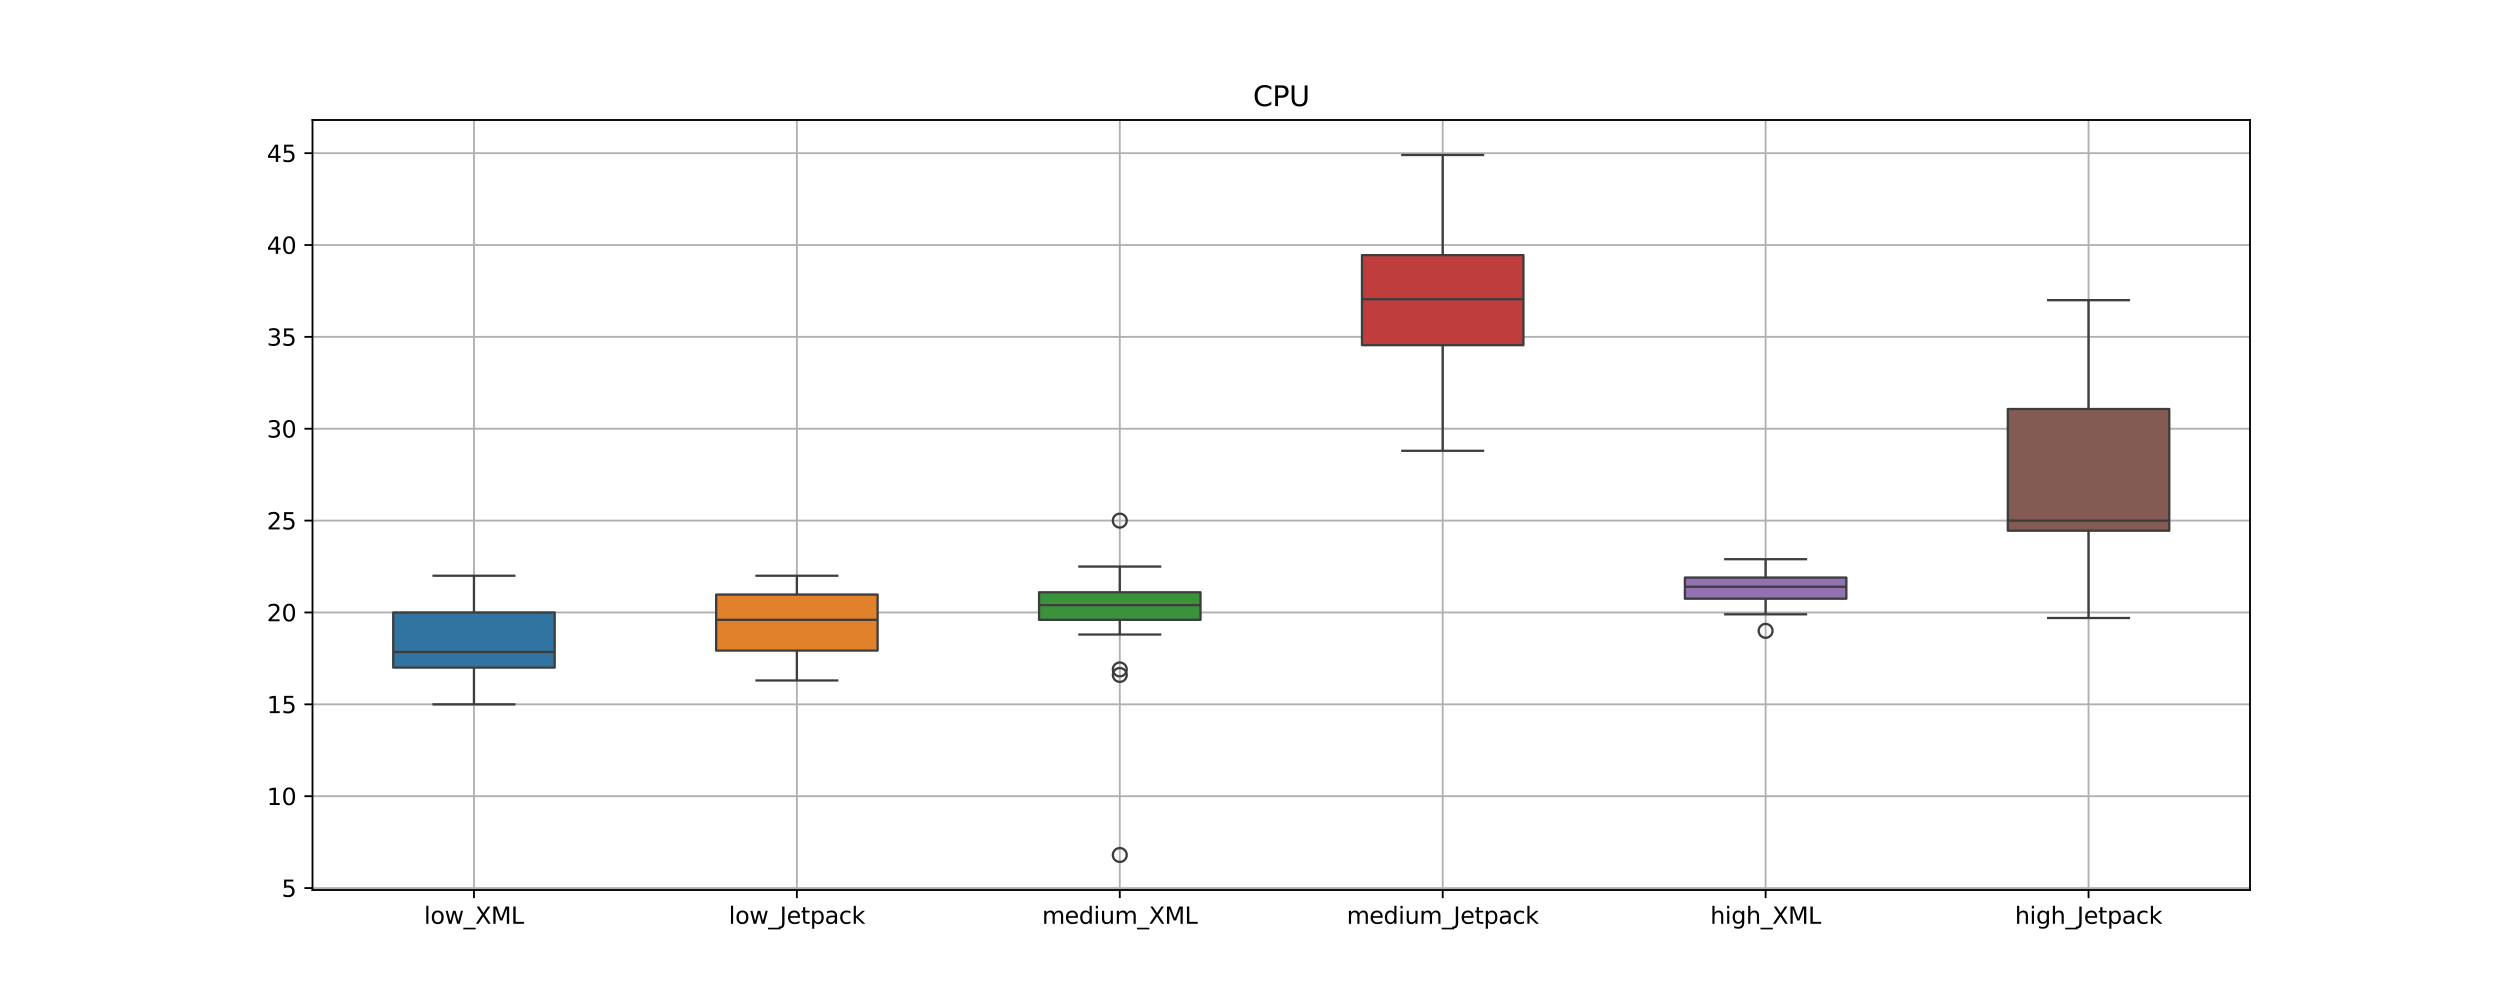 <?xml version="1.0" encoding="utf-8" standalone="no"?>
<!DOCTYPE svg PUBLIC "-//W3C//DTD SVG 1.1//EN"
  "http://www.w3.org/Graphics/SVG/1.1/DTD/svg11.dtd">
<svg xmlns:xlink="http://www.w3.org/1999/xlink" width="1080pt" height="432pt" viewBox="0 0 1080 432" xmlns="http://www.w3.org/2000/svg" version="1.1">
 <defs>
  <style type="text/css">*{stroke-linejoin: round; stroke-linecap: butt}</style>
 </defs>
 <g id="figure_1">
  <g id="patch_1">
   <path d="M 0 432 
L 1080 432 
L 1080 0 
L 0 0 
z
" style="fill: #ffffff"/>
  </g>
  <g id="axes_1">
   <g id="patch_2">
    <path d="M 135 384.48 
L 972 384.48 
L 972 51.84 
L 135 51.84 
z
" style="fill: #ffffff"/>
   </g>
   <g id="matplotlib.axis_1">
    <g id="xtick_1">
     <g id="line2d_1">
      <path d="M 204.75 384.48 
L 204.75 51.84 
" clip-path="url(#paa2e2b55b1)" style="fill: none; stroke: #b0b0b0; stroke-width: 0.8; stroke-linecap: square"/>
     </g>
     <g id="line2d_2">
      <defs>
       <path id="mb64f7fcd3d" d="M 0 0 
L 0 3.5 
" style="stroke: #000000; stroke-width: 0.8"/>
      </defs>
      <g>
       <use xlink:href="#mb64f7fcd3d" x="204.75" y="384.48" style="stroke: #000000; stroke-width: 0.8"/>
      </g>
     </g>
     <g id="text_1">
      <!-- low_XML -->
      <g transform="translate(183.188 399.078) scale(0.1 -0.1)">
       <defs>
        <path id="DejaVuSans-6c" d="M 603 4863 
L 1178 4863 
L 1178 0 
L 603 0 
L 603 4863 
z
" transform="scale(0.016)"/>
        <path id="DejaVuSans-6f" d="M 1959 3097 
Q 1497 3097 1228 2736 
Q 959 2375 959 1747 
Q 959 1119 1226 758 
Q 1494 397 1959 397 
Q 2419 397 2687 759 
Q 2956 1122 2956 1747 
Q 2956 2369 2687 2733 
Q 2419 3097 1959 3097 
z
M 1959 3584 
Q 2709 3584 3137 3096 
Q 3566 2609 3566 1747 
Q 3566 888 3137 398 
Q 2709 -91 1959 -91 
Q 1206 -91 779 398 
Q 353 888 353 1747 
Q 353 2609 779 3096 
Q 1206 3584 1959 3584 
z
" transform="scale(0.016)"/>
        <path id="DejaVuSans-77" d="M 269 3500 
L 844 3500 
L 1563 769 
L 2278 3500 
L 2956 3500 
L 3675 769 
L 4391 3500 
L 4966 3500 
L 4050 0 
L 3372 0 
L 2619 2869 
L 1863 0 
L 1184 0 
L 269 3500 
z
" transform="scale(0.016)"/>
        <path id="DejaVuSans-5f" d="M 3263 -1063 
L 3263 -1509 
L -63 -1509 
L -63 -1063 
L 3263 -1063 
z
" transform="scale(0.016)"/>
        <path id="DejaVuSans-58" d="M 403 4666 
L 1081 4666 
L 2241 2931 
L 3406 4666 
L 4084 4666 
L 2584 2425 
L 4184 0 
L 3506 0 
L 2194 1984 
L 872 0 
L 191 0 
L 1856 2491 
L 403 4666 
z
" transform="scale(0.016)"/>
        <path id="DejaVuSans-4d" d="M 628 4666 
L 1569 4666 
L 2759 1491 
L 3956 4666 
L 4897 4666 
L 4897 0 
L 4281 0 
L 4281 4097 
L 3078 897 
L 2444 897 
L 1241 4097 
L 1241 0 
L 628 0 
L 628 4666 
z
" transform="scale(0.016)"/>
        <path id="DejaVuSans-4c" d="M 628 4666 
L 1259 4666 
L 1259 531 
L 3531 531 
L 3531 0 
L 628 0 
L 628 4666 
z
" transform="scale(0.016)"/>
       </defs>
       <use xlink:href="#DejaVuSans-6c"/>
       <use xlink:href="#DejaVuSans-6f" x="27.783"/>
       <use xlink:href="#DejaVuSans-77" x="88.965"/>
       <use xlink:href="#DejaVuSans-5f" x="170.752"/>
       <use xlink:href="#DejaVuSans-58" x="220.752"/>
       <use xlink:href="#DejaVuSans-4d" x="289.258"/>
       <use xlink:href="#DejaVuSans-4c" x="375.537"/>
      </g>
     </g>
    </g>
    <g id="xtick_2">
     <g id="line2d_3">
      <path d="M 344.25 384.48 
L 344.25 51.84 
" clip-path="url(#paa2e2b55b1)" style="fill: none; stroke: #b0b0b0; stroke-width: 0.8; stroke-linecap: square"/>
     </g>
     <g id="line2d_4">
      <g>
       <use xlink:href="#mb64f7fcd3d" x="344.25" y="384.48" style="stroke: #000000; stroke-width: 0.8"/>
      </g>
     </g>
     <g id="text_2">
      <!-- low_Jetpack -->
      <g transform="translate(314.818 399.078) scale(0.1 -0.1)">
       <defs>
        <path id="DejaVuSans-4a" d="M 628 4666 
L 1259 4666 
L 1259 325 
Q 1259 -519 939 -900 
Q 619 -1281 -91 -1281 
L -331 -1281 
L -331 -750 
L -134 -750 
Q 284 -750 456 -515 
Q 628 -281 628 325 
L 628 4666 
z
" transform="scale(0.016)"/>
        <path id="DejaVuSans-65" d="M 3597 1894 
L 3597 1613 
L 953 1613 
Q 991 1019 1311 708 
Q 1631 397 2203 397 
Q 2534 397 2845 478 
Q 3156 559 3463 722 
L 3463 178 
Q 3153 47 2828 -22 
Q 2503 -91 2169 -91 
Q 1331 -91 842 396 
Q 353 884 353 1716 
Q 353 2575 817 3079 
Q 1281 3584 2069 3584 
Q 2775 3584 3186 3129 
Q 3597 2675 3597 1894 
z
M 3022 2063 
Q 3016 2534 2758 2815 
Q 2500 3097 2075 3097 
Q 1594 3097 1305 2825 
Q 1016 2553 972 2059 
L 3022 2063 
z
" transform="scale(0.016)"/>
        <path id="DejaVuSans-74" d="M 1172 4494 
L 1172 3500 
L 2356 3500 
L 2356 3053 
L 1172 3053 
L 1172 1153 
Q 1172 725 1289 603 
Q 1406 481 1766 481 
L 2356 481 
L 2356 0 
L 1766 0 
Q 1100 0 847 248 
Q 594 497 594 1153 
L 594 3053 
L 172 3053 
L 172 3500 
L 594 3500 
L 594 4494 
L 1172 4494 
z
" transform="scale(0.016)"/>
        <path id="DejaVuSans-70" d="M 1159 525 
L 1159 -1331 
L 581 -1331 
L 581 3500 
L 1159 3500 
L 1159 2969 
Q 1341 3281 1617 3432 
Q 1894 3584 2278 3584 
Q 2916 3584 3314 3078 
Q 3713 2572 3713 1747 
Q 3713 922 3314 415 
Q 2916 -91 2278 -91 
Q 1894 -91 1617 61 
Q 1341 213 1159 525 
z
M 3116 1747 
Q 3116 2381 2855 2742 
Q 2594 3103 2138 3103 
Q 1681 3103 1420 2742 
Q 1159 2381 1159 1747 
Q 1159 1113 1420 752 
Q 1681 391 2138 391 
Q 2594 391 2855 752 
Q 3116 1113 3116 1747 
z
" transform="scale(0.016)"/>
        <path id="DejaVuSans-61" d="M 2194 1759 
Q 1497 1759 1228 1600 
Q 959 1441 959 1056 
Q 959 750 1161 570 
Q 1363 391 1709 391 
Q 2188 391 2477 730 
Q 2766 1069 2766 1631 
L 2766 1759 
L 2194 1759 
z
M 3341 1997 
L 3341 0 
L 2766 0 
L 2766 531 
Q 2569 213 2275 61 
Q 1981 -91 1556 -91 
Q 1019 -91 701 211 
Q 384 513 384 1019 
Q 384 1609 779 1909 
Q 1175 2209 1959 2209 
L 2766 2209 
L 2766 2266 
Q 2766 2663 2505 2880 
Q 2244 3097 1772 3097 
Q 1472 3097 1187 3025 
Q 903 2953 641 2809 
L 641 3341 
Q 956 3463 1253 3523 
Q 1550 3584 1831 3584 
Q 2591 3584 2966 3190 
Q 3341 2797 3341 1997 
z
" transform="scale(0.016)"/>
        <path id="DejaVuSans-63" d="M 3122 3366 
L 3122 2828 
Q 2878 2963 2633 3030 
Q 2388 3097 2138 3097 
Q 1578 3097 1268 2742 
Q 959 2388 959 1747 
Q 959 1106 1268 751 
Q 1578 397 2138 397 
Q 2388 397 2633 464 
Q 2878 531 3122 666 
L 3122 134 
Q 2881 22 2623 -34 
Q 2366 -91 2075 -91 
Q 1284 -91 818 406 
Q 353 903 353 1747 
Q 353 2603 823 3093 
Q 1294 3584 2113 3584 
Q 2378 3584 2631 3529 
Q 2884 3475 3122 3366 
z
" transform="scale(0.016)"/>
        <path id="DejaVuSans-6b" d="M 581 4863 
L 1159 4863 
L 1159 1991 
L 2875 3500 
L 3609 3500 
L 1753 1863 
L 3688 0 
L 2938 0 
L 1159 1709 
L 1159 0 
L 581 0 
L 581 4863 
z
" transform="scale(0.016)"/>
       </defs>
       <use xlink:href="#DejaVuSans-6c"/>
       <use xlink:href="#DejaVuSans-6f" x="27.783"/>
       <use xlink:href="#DejaVuSans-77" x="88.965"/>
       <use xlink:href="#DejaVuSans-5f" x="170.752"/>
       <use xlink:href="#DejaVuSans-4a" x="220.752"/>
       <use xlink:href="#DejaVuSans-65" x="250.244"/>
       <use xlink:href="#DejaVuSans-74" x="311.768"/>
       <use xlink:href="#DejaVuSans-70" x="350.977"/>
       <use xlink:href="#DejaVuSans-61" x="414.453"/>
       <use xlink:href="#DejaVuSans-63" x="475.732"/>
       <use xlink:href="#DejaVuSans-6b" x="530.713"/>
      </g>
     </g>
    </g>
    <g id="xtick_3">
     <g id="line2d_5">
      <path d="M 483.75 384.48 
L 483.75 51.84 
" clip-path="url(#paa2e2b55b1)" style="fill: none; stroke: #b0b0b0; stroke-width: 0.8; stroke-linecap: square"/>
     </g>
     <g id="line2d_6">
      <g>
       <use xlink:href="#mb64f7fcd3d" x="483.75" y="384.48" style="stroke: #000000; stroke-width: 0.8"/>
      </g>
     </g>
     <g id="text_3">
      <!-- medium_XML -->
      <g transform="translate(450.176 399.078) scale(0.1 -0.1)">
       <defs>
        <path id="DejaVuSans-6d" d="M 3328 2828 
Q 3544 3216 3844 3400 
Q 4144 3584 4550 3584 
Q 5097 3584 5394 3201 
Q 5691 2819 5691 2113 
L 5691 0 
L 5113 0 
L 5113 2094 
Q 5113 2597 4934 2840 
Q 4756 3084 4391 3084 
Q 3944 3084 3684 2787 
Q 3425 2491 3425 1978 
L 3425 0 
L 2847 0 
L 2847 2094 
Q 2847 2600 2669 2842 
Q 2491 3084 2119 3084 
Q 1678 3084 1418 2786 
Q 1159 2488 1159 1978 
L 1159 0 
L 581 0 
L 581 3500 
L 1159 3500 
L 1159 2956 
Q 1356 3278 1631 3431 
Q 1906 3584 2284 3584 
Q 2666 3584 2933 3390 
Q 3200 3197 3328 2828 
z
" transform="scale(0.016)"/>
        <path id="DejaVuSans-64" d="M 2906 2969 
L 2906 4863 
L 3481 4863 
L 3481 0 
L 2906 0 
L 2906 525 
Q 2725 213 2448 61 
Q 2172 -91 1784 -91 
Q 1150 -91 751 415 
Q 353 922 353 1747 
Q 353 2572 751 3078 
Q 1150 3584 1784 3584 
Q 2172 3584 2448 3432 
Q 2725 3281 2906 2969 
z
M 947 1747 
Q 947 1113 1208 752 
Q 1469 391 1925 391 
Q 2381 391 2643 752 
Q 2906 1113 2906 1747 
Q 2906 2381 2643 2742 
Q 2381 3103 1925 3103 
Q 1469 3103 1208 2742 
Q 947 2381 947 1747 
z
" transform="scale(0.016)"/>
        <path id="DejaVuSans-69" d="M 603 3500 
L 1178 3500 
L 1178 0 
L 603 0 
L 603 3500 
z
M 603 4863 
L 1178 4863 
L 1178 4134 
L 603 4134 
L 603 4863 
z
" transform="scale(0.016)"/>
        <path id="DejaVuSans-75" d="M 544 1381 
L 544 3500 
L 1119 3500 
L 1119 1403 
Q 1119 906 1312 657 
Q 1506 409 1894 409 
Q 2359 409 2629 706 
Q 2900 1003 2900 1516 
L 2900 3500 
L 3475 3500 
L 3475 0 
L 2900 0 
L 2900 538 
Q 2691 219 2414 64 
Q 2138 -91 1772 -91 
Q 1169 -91 856 284 
Q 544 659 544 1381 
z
M 1991 3584 
L 1991 3584 
z
" transform="scale(0.016)"/>
       </defs>
       <use xlink:href="#DejaVuSans-6d"/>
       <use xlink:href="#DejaVuSans-65" x="97.412"/>
       <use xlink:href="#DejaVuSans-64" x="158.936"/>
       <use xlink:href="#DejaVuSans-69" x="222.412"/>
       <use xlink:href="#DejaVuSans-75" x="250.195"/>
       <use xlink:href="#DejaVuSans-6d" x="313.574"/>
       <use xlink:href="#DejaVuSans-5f" x="410.986"/>
       <use xlink:href="#DejaVuSans-58" x="460.986"/>
       <use xlink:href="#DejaVuSans-4d" x="529.492"/>
       <use xlink:href="#DejaVuSans-4c" x="615.771"/>
      </g>
     </g>
    </g>
    <g id="xtick_4">
     <g id="line2d_7">
      <path d="M 623.25 384.48 
L 623.25 51.84 
" clip-path="url(#paa2e2b55b1)" style="fill: none; stroke: #b0b0b0; stroke-width: 0.8; stroke-linecap: square"/>
     </g>
     <g id="line2d_8">
      <g>
       <use xlink:href="#mb64f7fcd3d" x="623.25" y="384.48" style="stroke: #000000; stroke-width: 0.8"/>
      </g>
     </g>
     <g id="text_4">
      <!-- medium_Jetpack -->
      <g transform="translate(581.806 399.078) scale(0.1 -0.1)">
       <use xlink:href="#DejaVuSans-6d"/>
       <use xlink:href="#DejaVuSans-65" x="97.412"/>
       <use xlink:href="#DejaVuSans-64" x="158.936"/>
       <use xlink:href="#DejaVuSans-69" x="222.412"/>
       <use xlink:href="#DejaVuSans-75" x="250.195"/>
       <use xlink:href="#DejaVuSans-6d" x="313.574"/>
       <use xlink:href="#DejaVuSans-5f" x="410.986"/>
       <use xlink:href="#DejaVuSans-4a" x="460.986"/>
       <use xlink:href="#DejaVuSans-65" x="490.479"/>
       <use xlink:href="#DejaVuSans-74" x="552.002"/>
       <use xlink:href="#DejaVuSans-70" x="591.211"/>
       <use xlink:href="#DejaVuSans-61" x="654.688"/>
       <use xlink:href="#DejaVuSans-63" x="715.967"/>
       <use xlink:href="#DejaVuSans-6b" x="770.947"/>
      </g>
     </g>
    </g>
    <g id="xtick_5">
     <g id="line2d_9">
      <path d="M 762.75 384.48 
L 762.75 51.84 
" clip-path="url(#paa2e2b55b1)" style="fill: none; stroke: #b0b0b0; stroke-width: 0.8; stroke-linecap: square"/>
     </g>
     <g id="line2d_10">
      <g>
       <use xlink:href="#mb64f7fcd3d" x="762.75" y="384.48" style="stroke: #000000; stroke-width: 0.8"/>
      </g>
     </g>
     <g id="text_5">
      <!-- high_XML -->
      <g transform="translate(738.824 399.078) scale(0.1 -0.1)">
       <defs>
        <path id="DejaVuSans-68" d="M 3513 2113 
L 3513 0 
L 2938 0 
L 2938 2094 
Q 2938 2591 2744 2837 
Q 2550 3084 2163 3084 
Q 1697 3084 1428 2787 
Q 1159 2491 1159 1978 
L 1159 0 
L 581 0 
L 581 4863 
L 1159 4863 
L 1159 2956 
Q 1366 3272 1645 3428 
Q 1925 3584 2291 3584 
Q 2894 3584 3203 3211 
Q 3513 2838 3513 2113 
z
" transform="scale(0.016)"/>
        <path id="DejaVuSans-67" d="M 2906 1791 
Q 2906 2416 2648 2759 
Q 2391 3103 1925 3103 
Q 1463 3103 1205 2759 
Q 947 2416 947 1791 
Q 947 1169 1205 825 
Q 1463 481 1925 481 
Q 2391 481 2648 825 
Q 2906 1169 2906 1791 
z
M 3481 434 
Q 3481 -459 3084 -895 
Q 2688 -1331 1869 -1331 
Q 1566 -1331 1297 -1286 
Q 1028 -1241 775 -1147 
L 775 -588 
Q 1028 -725 1275 -790 
Q 1522 -856 1778 -856 
Q 2344 -856 2625 -561 
Q 2906 -266 2906 331 
L 2906 616 
Q 2728 306 2450 153 
Q 2172 0 1784 0 
Q 1141 0 747 490 
Q 353 981 353 1791 
Q 353 2603 747 3093 
Q 1141 3584 1784 3584 
Q 2172 3584 2450 3431 
Q 2728 3278 2906 2969 
L 2906 3500 
L 3481 3500 
L 3481 434 
z
" transform="scale(0.016)"/>
       </defs>
       <use xlink:href="#DejaVuSans-68"/>
       <use xlink:href="#DejaVuSans-69" x="63.379"/>
       <use xlink:href="#DejaVuSans-67" x="91.162"/>
       <use xlink:href="#DejaVuSans-68" x="154.639"/>
       <use xlink:href="#DejaVuSans-5f" x="218.018"/>
       <use xlink:href="#DejaVuSans-58" x="268.018"/>
       <use xlink:href="#DejaVuSans-4d" x="336.523"/>
       <use xlink:href="#DejaVuSans-4c" x="422.803"/>
      </g>
     </g>
    </g>
    <g id="xtick_6">
     <g id="line2d_11">
      <path d="M 902.25 384.48 
L 902.25 51.84 
" clip-path="url(#paa2e2b55b1)" style="fill: none; stroke: #b0b0b0; stroke-width: 0.8; stroke-linecap: square"/>
     </g>
     <g id="line2d_12">
      <g>
       <use xlink:href="#mb64f7fcd3d" x="902.25" y="384.48" style="stroke: #000000; stroke-width: 0.8"/>
      </g>
     </g>
     <g id="text_6">
      <!-- high_Jetpack -->
      <g transform="translate(870.455 399.078) scale(0.1 -0.1)">
       <use xlink:href="#DejaVuSans-68"/>
       <use xlink:href="#DejaVuSans-69" x="63.379"/>
       <use xlink:href="#DejaVuSans-67" x="91.162"/>
       <use xlink:href="#DejaVuSans-68" x="154.639"/>
       <use xlink:href="#DejaVuSans-5f" x="218.018"/>
       <use xlink:href="#DejaVuSans-4a" x="268.018"/>
       <use xlink:href="#DejaVuSans-65" x="297.51"/>
       <use xlink:href="#DejaVuSans-74" x="359.033"/>
       <use xlink:href="#DejaVuSans-70" x="398.242"/>
       <use xlink:href="#DejaVuSans-61" x="461.719"/>
       <use xlink:href="#DejaVuSans-63" x="522.998"/>
       <use xlink:href="#DejaVuSans-6b" x="577.979"/>
      </g>
     </g>
    </g>
   </g>
   <g id="matplotlib.axis_2">
    <g id="ytick_1">
     <g id="line2d_13">
      <path d="M 135 383.647 
L 972 383.647 
" clip-path="url(#paa2e2b55b1)" style="fill: none; stroke: #b0b0b0; stroke-width: 0.8; stroke-linecap: square"/>
     </g>
     <g id="line2d_14">
      <defs>
       <path id="m3eec13ebd4" d="M 0 0 
L -3.5 0 
" style="stroke: #000000; stroke-width: 0.8"/>
      </defs>
      <g>
       <use xlink:href="#m3eec13ebd4" x="135" y="383.647" style="stroke: #000000; stroke-width: 0.8"/>
      </g>
     </g>
     <g id="text_7">
      <!-- 5 -->
      <g transform="translate(121.638 387.446) scale(0.1 -0.1)">
       <defs>
        <path id="DejaVuSans-35" d="M 691 4666 
L 3169 4666 
L 3169 4134 
L 1269 4134 
L 1269 2991 
Q 1406 3038 1543 3061 
Q 1681 3084 1819 3084 
Q 2600 3084 3056 2656 
Q 3513 2228 3513 1497 
Q 3513 744 3044 326 
Q 2575 -91 1722 -91 
Q 1428 -91 1123 -41 
Q 819 9 494 109 
L 494 744 
Q 775 591 1075 516 
Q 1375 441 1709 441 
Q 2250 441 2565 725 
Q 2881 1009 2881 1497 
Q 2881 1984 2565 2268 
Q 2250 2553 1709 2553 
Q 1456 2553 1204 2497 
Q 953 2441 691 2322 
L 691 4666 
z
" transform="scale(0.016)"/>
       </defs>
       <use xlink:href="#DejaVuSans-35"/>
      </g>
     </g>
    </g>
    <g id="ytick_2">
     <g id="line2d_15">
      <path d="M 135 343.962 
L 972 343.962 
" clip-path="url(#paa2e2b55b1)" style="fill: none; stroke: #b0b0b0; stroke-width: 0.8; stroke-linecap: square"/>
     </g>
     <g id="line2d_16">
      <g>
       <use xlink:href="#m3eec13ebd4" x="135" y="343.962" style="stroke: #000000; stroke-width: 0.8"/>
      </g>
     </g>
     <g id="text_8">
      <!-- 10 -->
      <g transform="translate(115.275 347.761) scale(0.1 -0.1)">
       <defs>
        <path id="DejaVuSans-31" d="M 794 531 
L 1825 531 
L 1825 4091 
L 703 3866 
L 703 4441 
L 1819 4666 
L 2450 4666 
L 2450 531 
L 3481 531 
L 3481 0 
L 794 0 
L 794 531 
z
" transform="scale(0.016)"/>
        <path id="DejaVuSans-30" d="M 2034 4250 
Q 1547 4250 1301 3770 
Q 1056 3291 1056 2328 
Q 1056 1369 1301 889 
Q 1547 409 2034 409 
Q 2525 409 2770 889 
Q 3016 1369 3016 2328 
Q 3016 3291 2770 3770 
Q 2525 4250 2034 4250 
z
M 2034 4750 
Q 2819 4750 3233 4129 
Q 3647 3509 3647 2328 
Q 3647 1150 3233 529 
Q 2819 -91 2034 -91 
Q 1250 -91 836 529 
Q 422 1150 422 2328 
Q 422 3509 836 4129 
Q 1250 4750 2034 4750 
z
" transform="scale(0.016)"/>
       </defs>
       <use xlink:href="#DejaVuSans-31"/>
       <use xlink:href="#DejaVuSans-30" x="63.623"/>
      </g>
     </g>
    </g>
    <g id="ytick_3">
     <g id="line2d_17">
      <path d="M 135 304.277 
L 972 304.277 
" clip-path="url(#paa2e2b55b1)" style="fill: none; stroke: #b0b0b0; stroke-width: 0.8; stroke-linecap: square"/>
     </g>
     <g id="line2d_18">
      <g>
       <use xlink:href="#m3eec13ebd4" x="135" y="304.277" style="stroke: #000000; stroke-width: 0.8"/>
      </g>
     </g>
     <g id="text_9">
      <!-- 15 -->
      <g transform="translate(115.275 308.076) scale(0.1 -0.1)">
       <use xlink:href="#DejaVuSans-31"/>
       <use xlink:href="#DejaVuSans-35" x="63.623"/>
      </g>
     </g>
    </g>
    <g id="ytick_4">
     <g id="line2d_19">
      <path d="M 135 264.591 
L 972 264.591 
" clip-path="url(#paa2e2b55b1)" style="fill: none; stroke: #b0b0b0; stroke-width: 0.8; stroke-linecap: square"/>
     </g>
     <g id="line2d_20">
      <g>
       <use xlink:href="#m3eec13ebd4" x="135" y="264.591" style="stroke: #000000; stroke-width: 0.8"/>
      </g>
     </g>
     <g id="text_10">
      <!-- 20 -->
      <g transform="translate(115.275 268.391) scale(0.1 -0.1)">
       <defs>
        <path id="DejaVuSans-32" d="M 1228 531 
L 3431 531 
L 3431 0 
L 469 0 
L 469 531 
Q 828 903 1448 1529 
Q 2069 2156 2228 2338 
Q 2531 2678 2651 2914 
Q 2772 3150 2772 3378 
Q 2772 3750 2511 3984 
Q 2250 4219 1831 4219 
Q 1534 4219 1204 4116 
Q 875 4013 500 3803 
L 500 4441 
Q 881 4594 1212 4672 
Q 1544 4750 1819 4750 
Q 2544 4750 2975 4387 
Q 3406 4025 3406 3419 
Q 3406 3131 3298 2873 
Q 3191 2616 2906 2266 
Q 2828 2175 2409 1742 
Q 1991 1309 1228 531 
z
" transform="scale(0.016)"/>
       </defs>
       <use xlink:href="#DejaVuSans-32"/>
       <use xlink:href="#DejaVuSans-30" x="63.623"/>
      </g>
     </g>
    </g>
    <g id="ytick_5">
     <g id="line2d_21">
      <path d="M 135 224.906 
L 972 224.906 
" clip-path="url(#paa2e2b55b1)" style="fill: none; stroke: #b0b0b0; stroke-width: 0.8; stroke-linecap: square"/>
     </g>
     <g id="line2d_22">
      <g>
       <use xlink:href="#m3eec13ebd4" x="135" y="224.906" style="stroke: #000000; stroke-width: 0.8"/>
      </g>
     </g>
     <g id="text_11">
      <!-- 25 -->
      <g transform="translate(115.275 228.706) scale(0.1 -0.1)">
       <use xlink:href="#DejaVuSans-32"/>
       <use xlink:href="#DejaVuSans-35" x="63.623"/>
      </g>
     </g>
    </g>
    <g id="ytick_6">
     <g id="line2d_23">
      <path d="M 135 185.221 
L 972 185.221 
" clip-path="url(#paa2e2b55b1)" style="fill: none; stroke: #b0b0b0; stroke-width: 0.8; stroke-linecap: square"/>
     </g>
     <g id="line2d_24">
      <g>
       <use xlink:href="#m3eec13ebd4" x="135" y="185.221" style="stroke: #000000; stroke-width: 0.8"/>
      </g>
     </g>
     <g id="text_12">
      <!-- 30 -->
      <g transform="translate(115.275 189.021) scale(0.1 -0.1)">
       <defs>
        <path id="DejaVuSans-33" d="M 2597 2516 
Q 3050 2419 3304 2112 
Q 3559 1806 3559 1356 
Q 3559 666 3084 287 
Q 2609 -91 1734 -91 
Q 1441 -91 1130 -33 
Q 819 25 488 141 
L 488 750 
Q 750 597 1062 519 
Q 1375 441 1716 441 
Q 2309 441 2620 675 
Q 2931 909 2931 1356 
Q 2931 1769 2642 2001 
Q 2353 2234 1838 2234 
L 1294 2234 
L 1294 2753 
L 1863 2753 
Q 2328 2753 2575 2939 
Q 2822 3125 2822 3475 
Q 2822 3834 2567 4026 
Q 2313 4219 1838 4219 
Q 1578 4219 1281 4162 
Q 984 4106 628 3988 
L 628 4550 
Q 988 4650 1302 4700 
Q 1616 4750 1894 4750 
Q 2613 4750 3031 4423 
Q 3450 4097 3450 3541 
Q 3450 3153 3228 2886 
Q 3006 2619 2597 2516 
z
" transform="scale(0.016)"/>
       </defs>
       <use xlink:href="#DejaVuSans-33"/>
       <use xlink:href="#DejaVuSans-30" x="63.623"/>
      </g>
     </g>
    </g>
    <g id="ytick_7">
     <g id="line2d_25">
      <path d="M 135 145.536 
L 972 145.536 
" clip-path="url(#paa2e2b55b1)" style="fill: none; stroke: #b0b0b0; stroke-width: 0.8; stroke-linecap: square"/>
     </g>
     <g id="line2d_26">
      <g>
       <use xlink:href="#m3eec13ebd4" x="135" y="145.536" style="stroke: #000000; stroke-width: 0.8"/>
      </g>
     </g>
     <g id="text_13">
      <!-- 35 -->
      <g transform="translate(115.275 149.336) scale(0.1 -0.1)">
       <use xlink:href="#DejaVuSans-33"/>
       <use xlink:href="#DejaVuSans-35" x="63.623"/>
      </g>
     </g>
    </g>
    <g id="ytick_8">
     <g id="line2d_27">
      <path d="M 135 105.851 
L 972 105.851 
" clip-path="url(#paa2e2b55b1)" style="fill: none; stroke: #b0b0b0; stroke-width: 0.8; stroke-linecap: square"/>
     </g>
     <g id="line2d_28">
      <g>
       <use xlink:href="#m3eec13ebd4" x="135" y="105.851" style="stroke: #000000; stroke-width: 0.8"/>
      </g>
     </g>
     <g id="text_14">
      <!-- 40 -->
      <g transform="translate(115.275 109.651) scale(0.1 -0.1)">
       <defs>
        <path id="DejaVuSans-34" d="M 2419 4116 
L 825 1625 
L 2419 1625 
L 2419 4116 
z
M 2253 4666 
L 3047 4666 
L 3047 1625 
L 3713 1625 
L 3713 1100 
L 3047 1100 
L 3047 0 
L 2419 0 
L 2419 1100 
L 313 1100 
L 313 1709 
L 2253 4666 
z
" transform="scale(0.016)"/>
       </defs>
       <use xlink:href="#DejaVuSans-34"/>
       <use xlink:href="#DejaVuSans-30" x="63.623"/>
      </g>
     </g>
    </g>
    <g id="ytick_9">
     <g id="line2d_29">
      <path d="M 135 66.166 
L 972 66.166 
" clip-path="url(#paa2e2b55b1)" style="fill: none; stroke: #b0b0b0; stroke-width: 0.8; stroke-linecap: square"/>
     </g>
     <g id="line2d_30">
      <g>
       <use xlink:href="#m3eec13ebd4" x="135" y="66.166" style="stroke: #000000; stroke-width: 0.8"/>
      </g>
     </g>
     <g id="text_15">
      <!-- 45 -->
      <g transform="translate(115.275 69.966) scale(0.1 -0.1)">
       <use xlink:href="#DejaVuSans-34"/>
       <use xlink:href="#DejaVuSans-35" x="63.623"/>
      </g>
     </g>
    </g>
   </g>
   <g id="patch_3">
    <path d="M 169.875 288.403 
L 239.625 288.403 
L 239.625 264.591 
L 169.875 264.591 
L 169.875 288.403 
z
" clip-path="url(#paa2e2b55b1)" style="fill: #3274a1; stroke: #3d3d3d; stroke-linejoin: miter"/>
   </g>
   <g id="line2d_31">
    <path d="M 204.75 288.403 
L 204.75 304.277 
" clip-path="url(#paa2e2b55b1)" style="fill: none; stroke: #3d3d3d"/>
   </g>
   <g id="line2d_32">
    <path d="M 204.75 264.591 
L 204.75 248.717 
" clip-path="url(#paa2e2b55b1)" style="fill: none; stroke: #3d3d3d"/>
   </g>
   <g id="line2d_33">
    <path d="M 187.312 304.277 
L 222.188 304.277 
" clip-path="url(#paa2e2b55b1)" style="fill: none; stroke: #3d3d3d; stroke-linecap: square"/>
   </g>
   <g id="line2d_34">
    <path d="M 187.312 248.717 
L 222.188 248.717 
" clip-path="url(#paa2e2b55b1)" style="fill: none; stroke: #3d3d3d; stroke-linecap: square"/>
   </g>
   <g id="line2d_35"/>
   <g id="patch_4">
    <path d="M 309.375 281.061 
L 379.125 281.061 
L 379.125 256.853 
L 309.375 256.853 
L 309.375 281.061 
z
" clip-path="url(#paa2e2b55b1)" style="fill: #e1812c; stroke: #3d3d3d; stroke-linejoin: miter"/>
   </g>
   <g id="line2d_36">
    <path d="M 344.25 281.061 
L 344.25 293.958 
" clip-path="url(#paa2e2b55b1)" style="fill: none; stroke: #3d3d3d"/>
   </g>
   <g id="line2d_37">
    <path d="M 344.25 256.853 
L 344.25 248.717 
" clip-path="url(#paa2e2b55b1)" style="fill: none; stroke: #3d3d3d"/>
   </g>
   <g id="line2d_38">
    <path d="M 326.812 293.958 
L 361.688 293.958 
" clip-path="url(#paa2e2b55b1)" style="fill: none; stroke: #3d3d3d; stroke-linecap: square"/>
   </g>
   <g id="line2d_39">
    <path d="M 326.812 248.717 
L 361.688 248.717 
" clip-path="url(#paa2e2b55b1)" style="fill: none; stroke: #3d3d3d; stroke-linecap: square"/>
   </g>
   <g id="line2d_40"/>
   <g id="patch_5">
    <path d="M 448.875 267.766 
L 518.625 267.766 
L 518.625 255.861 
L 448.875 255.861 
L 448.875 267.766 
z
" clip-path="url(#paa2e2b55b1)" style="fill: #3a923a; stroke: #3d3d3d; stroke-linejoin: miter"/>
   </g>
   <g id="line2d_41">
    <path d="M 483.75 267.766 
L 483.75 274.116 
" clip-path="url(#paa2e2b55b1)" style="fill: none; stroke: #3d3d3d"/>
   </g>
   <g id="line2d_42">
    <path d="M 483.75 255.861 
L 483.75 244.749 
" clip-path="url(#paa2e2b55b1)" style="fill: none; stroke: #3d3d3d"/>
   </g>
   <g id="line2d_43">
    <path d="M 466.312 274.116 
L 501.188 274.116 
" clip-path="url(#paa2e2b55b1)" style="fill: none; stroke: #3d3d3d; stroke-linecap: square"/>
   </g>
   <g id="line2d_44">
    <path d="M 466.312 244.749 
L 501.188 244.749 
" clip-path="url(#paa2e2b55b1)" style="fill: none; stroke: #3d3d3d; stroke-linecap: square"/>
   </g>
   <g id="line2d_45">
    <defs>
     <path id="m045a6bb966" d="M 0 3 
C 0.796 3 1.559 2.684 2.121 2.121 
C 2.684 1.559 3 0.796 3 0 
C 3 -0.796 2.684 -1.559 2.121 -2.121 
C 1.559 -2.684 0.796 -3 0 -3 
C -0.796 -3 -1.559 -2.684 -2.121 -2.121 
C -2.684 -1.559 -3 -0.796 -3 0 
C -3 0.796 -2.684 1.559 -2.121 2.121 
C -1.559 2.684 -0.796 3 0 3 
z
" style="stroke: #3d3d3d"/>
    </defs>
    <g clip-path="url(#paa2e2b55b1)">
     <use xlink:href="#m045a6bb966" x="483.75" y="369.36" style="fill-opacity: 0; stroke: #3d3d3d"/>
     <use xlink:href="#m045a6bb966" x="483.75" y="289.196" style="fill-opacity: 0; stroke: #3d3d3d"/>
     <use xlink:href="#m045a6bb966" x="483.75" y="291.577" style="fill-opacity: 0; stroke: #3d3d3d"/>
     <use xlink:href="#m045a6bb966" x="483.75" y="224.906" style="fill-opacity: 0; stroke: #3d3d3d"/>
    </g>
   </g>
   <g id="patch_6">
    <path d="M 588.375 149.108 
L 658.125 149.108 
L 658.125 110.217 
L 588.375 110.217 
L 588.375 149.108 
z
" clip-path="url(#paa2e2b55b1)" style="fill: #c03d3e; stroke: #3d3d3d; stroke-linejoin: miter"/>
   </g>
   <g id="line2d_46">
    <path d="M 623.25 149.108 
L 623.25 194.746 
" clip-path="url(#paa2e2b55b1)" style="fill: none; stroke: #3d3d3d"/>
   </g>
   <g id="line2d_47">
    <path d="M 623.25 110.217 
L 623.25 66.96 
" clip-path="url(#paa2e2b55b1)" style="fill: none; stroke: #3d3d3d"/>
   </g>
   <g id="line2d_48">
    <path d="M 605.812 194.746 
L 640.688 194.746 
" clip-path="url(#paa2e2b55b1)" style="fill: none; stroke: #3d3d3d; stroke-linecap: square"/>
   </g>
   <g id="line2d_49">
    <path d="M 605.812 66.96 
L 640.688 66.96 
" clip-path="url(#paa2e2b55b1)" style="fill: none; stroke: #3d3d3d; stroke-linecap: square"/>
   </g>
   <g id="line2d_50"/>
   <g id="patch_7">
    <path d="M 727.875 258.639 
L 797.625 258.639 
L 797.625 249.511 
L 727.875 249.511 
L 727.875 258.639 
z
" clip-path="url(#paa2e2b55b1)" style="fill: #9372b2; stroke: #3d3d3d; stroke-linejoin: miter"/>
   </g>
   <g id="line2d_51">
    <path d="M 762.75 258.639 
L 762.75 265.385 
" clip-path="url(#paa2e2b55b1)" style="fill: none; stroke: #3d3d3d"/>
   </g>
   <g id="line2d_52">
    <path d="M 762.75 249.511 
L 762.75 241.574 
" clip-path="url(#paa2e2b55b1)" style="fill: none; stroke: #3d3d3d"/>
   </g>
   <g id="line2d_53">
    <path d="M 745.312 265.385 
L 780.188 265.385 
" clip-path="url(#paa2e2b55b1)" style="fill: none; stroke: #3d3d3d; stroke-linecap: square"/>
   </g>
   <g id="line2d_54">
    <path d="M 745.312 241.574 
L 780.188 241.574 
" clip-path="url(#paa2e2b55b1)" style="fill: none; stroke: #3d3d3d; stroke-linecap: square"/>
   </g>
   <g id="line2d_55">
    <g clip-path="url(#paa2e2b55b1)">
     <use xlink:href="#m045a6bb966" x="762.75" y="272.529" style="fill-opacity: 0; stroke: #3d3d3d"/>
    </g>
   </g>
   <g id="patch_8">
    <path d="M 867.375 229.272 
L 937.125 229.272 
L 937.125 176.689 
L 867.375 176.689 
L 867.375 229.272 
z
" clip-path="url(#paa2e2b55b1)" style="fill: #845b53; stroke: #3d3d3d; stroke-linejoin: miter"/>
   </g>
   <g id="line2d_56">
    <path d="M 902.25 229.272 
L 902.25 266.973 
" clip-path="url(#paa2e2b55b1)" style="fill: none; stroke: #3d3d3d"/>
   </g>
   <g id="line2d_57">
    <path d="M 902.25 176.689 
L 902.25 129.662 
" clip-path="url(#paa2e2b55b1)" style="fill: none; stroke: #3d3d3d"/>
   </g>
   <g id="line2d_58">
    <path d="M 884.812 266.973 
L 919.688 266.973 
" clip-path="url(#paa2e2b55b1)" style="fill: none; stroke: #3d3d3d; stroke-linecap: square"/>
   </g>
   <g id="line2d_59">
    <path d="M 884.812 129.662 
L 919.688 129.662 
" clip-path="url(#paa2e2b55b1)" style="fill: none; stroke: #3d3d3d; stroke-linecap: square"/>
   </g>
   <g id="line2d_60"/>
   <g id="line2d_61">
    <path d="M 169.875 281.656 
L 239.625 281.656 
" clip-path="url(#paa2e2b55b1)" style="fill: none; stroke: #3d3d3d"/>
   </g>
   <g id="line2d_62">
    <path d="M 309.375 267.766 
L 379.125 267.766 
" clip-path="url(#paa2e2b55b1)" style="fill: none; stroke: #3d3d3d"/>
   </g>
   <g id="line2d_63">
    <path d="M 448.875 261.417 
L 518.625 261.417 
" clip-path="url(#paa2e2b55b1)" style="fill: none; stroke: #3d3d3d"/>
   </g>
   <g id="line2d_64">
    <path d="M 588.375 129.266 
L 658.125 129.266 
" clip-path="url(#paa2e2b55b1)" style="fill: none; stroke: #3d3d3d"/>
   </g>
   <g id="line2d_65">
    <path d="M 727.875 253.48 
L 797.625 253.48 
" clip-path="url(#paa2e2b55b1)" style="fill: none; stroke: #3d3d3d"/>
   </g>
   <g id="line2d_66">
    <path d="M 867.375 224.906 
L 937.125 224.906 
" clip-path="url(#paa2e2b55b1)" style="fill: none; stroke: #3d3d3d"/>
   </g>
   <g id="patch_9">
    <path d="M 135 384.48 
L 135 51.84 
" style="fill: none; stroke: #000000; stroke-width: 0.8; stroke-linejoin: miter; stroke-linecap: square"/>
   </g>
   <g id="patch_10">
    <path d="M 972 384.48 
L 972 51.84 
" style="fill: none; stroke: #000000; stroke-width: 0.8; stroke-linejoin: miter; stroke-linecap: square"/>
   </g>
   <g id="patch_11">
    <path d="M 135 384.48 
L 972 384.48 
" style="fill: none; stroke: #000000; stroke-width: 0.8; stroke-linejoin: miter; stroke-linecap: square"/>
   </g>
   <g id="patch_12">
    <path d="M 135 51.84 
L 972 51.84 
" style="fill: none; stroke: #000000; stroke-width: 0.8; stroke-linejoin: miter; stroke-linecap: square"/>
   </g>
   <g id="text_16">
    <!-- CPU -->
    <g transform="translate(541.301 45.84) scale(0.12 -0.12)">
     <defs>
      <path id="DejaVuSans-43" d="M 4122 4306 
L 4122 3641 
Q 3803 3938 3442 4084 
Q 3081 4231 2675 4231 
Q 1875 4231 1450 3742 
Q 1025 3253 1025 2328 
Q 1025 1406 1450 917 
Q 1875 428 2675 428 
Q 3081 428 3442 575 
Q 3803 722 4122 1019 
L 4122 359 
Q 3791 134 3420 21 
Q 3050 -91 2638 -91 
Q 1578 -91 968 557 
Q 359 1206 359 2328 
Q 359 3453 968 4101 
Q 1578 4750 2638 4750 
Q 3056 4750 3426 4639 
Q 3797 4528 4122 4306 
z
" transform="scale(0.016)"/>
      <path id="DejaVuSans-50" d="M 1259 4147 
L 1259 2394 
L 2053 2394 
Q 2494 2394 2734 2622 
Q 2975 2850 2975 3272 
Q 2975 3691 2734 3919 
Q 2494 4147 2053 4147 
L 1259 4147 
z
M 628 4666 
L 2053 4666 
Q 2838 4666 3239 4311 
Q 3641 3956 3641 3272 
Q 3641 2581 3239 2228 
Q 2838 1875 2053 1875 
L 1259 1875 
L 1259 0 
L 628 0 
L 628 4666 
z
" transform="scale(0.016)"/>
      <path id="DejaVuSans-55" d="M 556 4666 
L 1191 4666 
L 1191 1831 
Q 1191 1081 1462 751 
Q 1734 422 2344 422 
Q 2950 422 3222 751 
Q 3494 1081 3494 1831 
L 3494 4666 
L 4128 4666 
L 4128 1753 
Q 4128 841 3676 375 
Q 3225 -91 2344 -91 
Q 1459 -91 1007 375 
Q 556 841 556 1753 
L 556 4666 
z
" transform="scale(0.016)"/>
     </defs>
     <use xlink:href="#DejaVuSans-43"/>
     <use xlink:href="#DejaVuSans-50" x="69.824"/>
     <use xlink:href="#DejaVuSans-55" x="130.127"/>
    </g>
   </g>
  </g>
 </g>
 <defs>
  <clipPath id="paa2e2b55b1">
   <rect x="135" y="51.84" width="837" height="332.64"/>
  </clipPath>
 </defs>
</svg>
